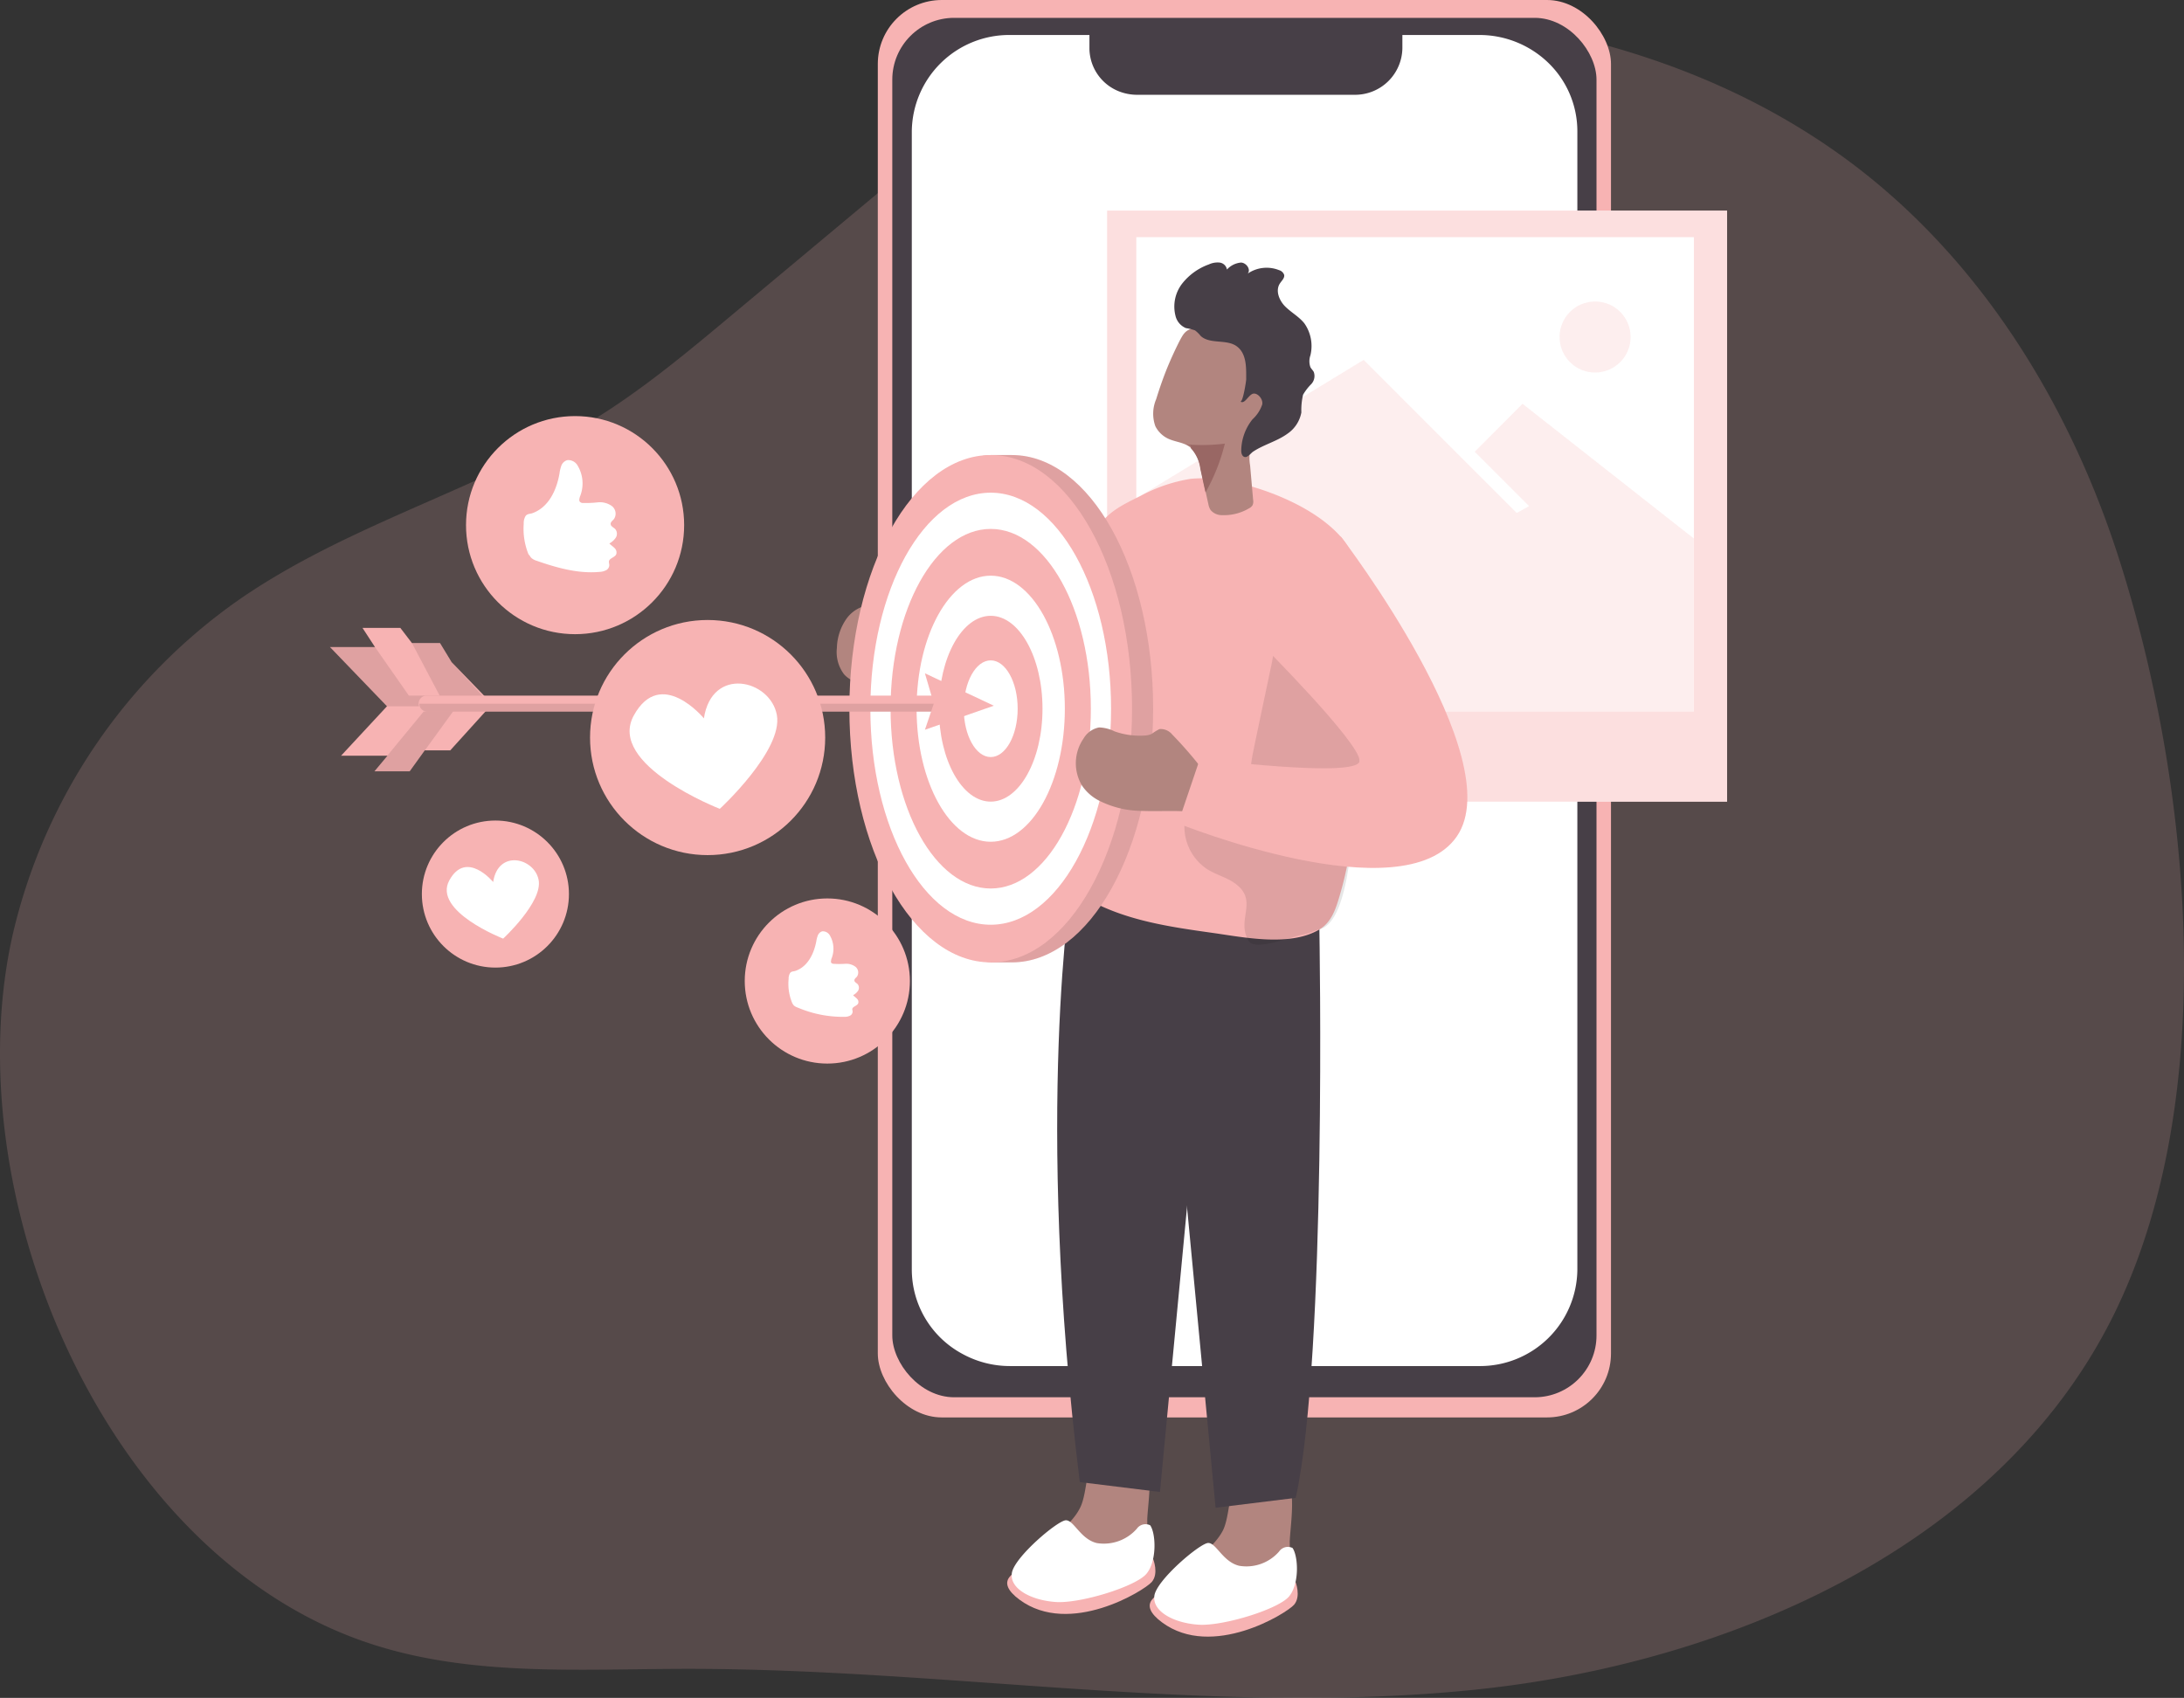 <svg xmlns="http://www.w3.org/2000/svg" xmlns:xlink="http://www.w3.org/1999/xlink" width="608.541" height="473.171" viewBox="0 0 608.541 473.171"><rect x="0" y="0" width="608.541" height="473.171" fill="#333333" stroke="none"/><defs><style>.a,.b,.e,.f{fill:#f7b3b3;}.a{opacity:0.18;}.a,.e,.f,.h{isolation:isolate;}.c{fill:#473f47;}.d{fill:#fff;}.e{opacity:0.42;}.f{opacity:0.22;}.g{fill:#b2857f;}.h{fill:#020202;opacity:0.1;}.i{fill:#996764;}.j{fill:url(#a);}</style><linearGradient id="a" x1="2.23" y1="10.176" x2="1.877" y2="9.565" gradientUnits="objectBoundingBox"><stop offset="0.01" stop-color="#fff"/><stop offset="1" stop-color="#fff" stop-opacity="0"/></linearGradient></defs><g transform="translate(-0.005)"><path class="a" d="M254.685,86l-31.97,26.7c-11.662,9.751-23.389,19.535-36.237,27.7-32.036,20.358-70.134,30.043-101.281,51.752A157.267,157.267,0,0,0,22.689,284.3c-17.048,72.77,25.118,174.594,100,198.741,27.8,8.993,57.748,6.885,86.968,6.836,73.1-.132,146.264,13.177,219.066,5.93s149.064-40.832,180.293-106.931c28.479-60.268,20.21-145.572.675-207.306C596.511,139.7,572.874,100.3,538.433,73.042,490.272,34.961,425.26,23.826,364.119,29.08,347.483,30.5,330.666,33.116,315.546,40.2c-13.622,6.391-25.349,16.142-36.9,25.794Z" transform="translate(-18.92 -24.798)"/><rect class="b" width="204.292" height="395.011" rx="17.83" transform="translate(244.593)"/><rect class="c" width="196.221" height="384.42" rx="17.24" transform="translate(248.629 4.974)"/><path class="d" d="M358.619,58.769V376.019a27.128,27.128,0,0,1-27.392,26.848H200.594a27.573,27.573,0,0,1-13.622-3.558,26.716,26.716,0,0,1-13.8-23.29V58.769a27.144,27.144,0,0,1,27.424-26.848h22.071v3.9a12.979,12.979,0,0,0,8.236,11.81,13.819,13.819,0,0,0,5.024.955H296.6A13.177,13.177,0,0,0,309.864,35.61v-3.69h21.412A27.639,27.639,0,0,1,350.2,39.366,26.551,26.551,0,0,1,358.619,58.769Z" transform="translate(80.894 -22.17)"/><rect class="d" width="172.749" height="164.728" transform="translate(308.485 58.687)"/><rect class="e" width="172.749" height="164.728" transform="translate(308.485 58.687)"/><rect class="d" width="155.356" height="132.214" transform="translate(316.622 66.099)"/><path class="f" d="M192.22,99.5,255.585,60.89l42.644,42.66,3.443-1.911L286.517,86.486l13.342-13.358,47.717,37.538V158.91H193.307Z" transform="translate(124.385 39.403)"/><path class="g" d="M178.282,127.726c-.313-.478-.906-1-1.367-.675a1.351,1.351,0,0,0-.4.675,3.129,3.129,0,0,1-2.751,1.647c-1.071.082-2.207-.165-3.294-.165a9.339,9.339,0,0,0-7.313,3.953,14.824,14.824,0,0,0-2.635,8.087,10.278,10.278,0,0,0,1.977,7.313c2.586,2.932,7.05,3.031,10.953,2.882l3.541-.115a3.294,3.294,0,0,0,3.69-2.7c1.466-3.525,4.1-7.05,2.273-10.607C181.378,134.891,180.423,130.328,178.282,127.726Z" transform="translate(72.669 39.325)"/><path class="g" d="M225.187,292.27a22.17,22.17,0,0,1-1.746,9.339,15.73,15.73,0,0,1-6.8,6.309,26.749,26.749,0,0,1-19.765,1.944,3.97,3.97,0,0,1-2.273-1.384,3.146,3.146,0,0,1-.412-1.96c.148-3.657,2.586-6.77,5.2-9.323s5.534-4.941,7.132-8.236c3.031-6.144.774-22.483,12.353-19.848C228.481,271.336,225.484,285.435,225.187,292.27Z" transform="translate(94.482 131.137)"/><path class="b" d="M229.975,289.968s1.647,4.052-.4,6.407-22.813,15.269-36.813,4.941,19.09-11.826,19.09-11.826Z" transform="translate(91.341 144.508)"/><path class="d" d="M228.664,284.62a2.965,2.965,0,0,0-3.739.972,12.222,12.222,0,0,1-11.118,3.986c-4.562-1.087-6.374-6.341-8.614-6.358S190.83,293.465,190.122,297.9s5.485,7.659,12.3,8.1,22.3-4.315,25.234-7.906S230.245,286.877,228.664,284.62Z" transform="translate(91.828 140.451)"/><path class="g" d="M249.259,296.063a22.022,22.022,0,0,1-1.647,9.323,15.582,15.582,0,0,1-6.819,6.308,26.749,26.749,0,0,1-19.765,1.96,3.953,3.953,0,0,1-2.29-1.384,3.443,3.443,0,0,1-.412-1.977c.148-3.64,2.6-6.753,5.2-9.323s5.5-4.941,7.148-8.153c3.014-6.144.774-22.467,12.337-19.848C252.536,275.162,249.522,289.261,249.259,296.063Z" transform="translate(110.106 133.636)"/><path class="b" d="M254.023,293.795s1.647,4.035-.379,6.407-22.78,15.269-36.764,4.941,18.909-11.793,18.909-11.793Z" transform="translate(106.939 147.006)"/><path class="d" d="M252.722,288.46a2.965,2.965,0,0,0-3.739.972,12.073,12.073,0,0,1-11.134,3.986c-4.53-1.087-6.374-6.341-8.6-6.358s-14.363,10.262-15.022,14.676,5.468,7.659,12.32,8.1,22.269-4.315,25.217-7.89S254.3,290.733,252.722,288.46Z" transform="translate(107.433 142.936)"/><path class="c" d="M259.553,183.826s2.158,118.79-6.588,158.419L230.63,345,215.18,182.36Z" transform="translate(108.08 75.183)"/><path class="c" d="M201.827,175.38s-10.492,64.073,2.24,166.984l22.335,2.751,15.45-162.653Z" transform="translate(96.809 70.666)"/><path class="b" d="M184.378,164.386c.247,4.3,1.647,8.038,5.386,9.273a6.313,6.313,0,0,0,.955.264c6.869,1.367,15.862-3.854,22.121-8.4a86.285,86.285,0,0,0,7.527-6.094V113.49l-33.288,34.128S183.917,156.842,184.378,164.386Z" transform="translate(88.117 30.616)"/><path class="b" d="M202.422,169.64c0,2.158-.264,4.3-.28,6.457,0,11.843,2.751,24.081-.774,35.693-.807,2.6-1.911,5.386-1,7.939a9.883,9.883,0,0,0,4.941,4.777c10.443,5.715,22.533,7.461,34.309,9.109,8.861,1.252,21.412,3.887,29.648-.889,3.492-2.042,4.678-5.831,5.781-9.6,3.558-12.024,4.612-24.954,5.534-37.406q.2-2.471.346-4.941,1.021-17.015.675-34.062c-.148-8.236-.807-17.146-6.177-23.373-7.165-8.236-21.017-13.77-31.526-15.7a35.875,35.875,0,0,0-10.36-.576,43.912,43.912,0,0,0-14,4.76c-5.2,2.586-9.883,4.76-12.419,9.883A70.825,70.825,0,0,0,201.3,140.5a66.69,66.69,0,0,0-.428,18.464c.313,3,1.071,6,1.384,8.993a8.237,8.237,0,0,1,.165,1.68Z" transform="translate(98.272 26.366)"/><path class="b" d="M244.939,173.684c0,39.037-17.624,70.694-39.366,70.694h-5.617c-20.852-1.812-33.766-32.811-33.766-70.694,0-38.279,12.255-69.492,33.42-70.694h5.963C227.38,103.006,244.939,134.648,244.939,173.684Z" transform="translate(76.377 23.821)"/><path class="h" d="M244.939,173.684c0,39.037-17.624,70.694-39.366,70.694h-5.617c-20.852-1.812-33.766-32.811-33.766-70.694,0-38.279,12.255-69.492,33.42-70.694h5.963C227.38,103.006,244.939,134.648,244.939,173.684Z" transform="translate(76.377 23.821)"/><ellipse class="b" cx="39.383" cy="70.694" rx="39.383" ry="70.694" transform="translate(236.671 126.811)"/><ellipse class="d" cx="33.535" cy="60.202" rx="33.535" ry="60.202" transform="translate(242.518 137.303)"/><ellipse class="b" cx="27.902" cy="50.105" rx="27.902" ry="50.105" transform="translate(248.151 147.4)"/><ellipse class="d" cx="20.655" cy="37.077" rx="20.655" ry="37.077" transform="translate(255.399 160.429)"/><ellipse class="b" cx="14.429" cy="25.893" rx="14.429" ry="25.893" transform="translate(261.625 171.613)"/><ellipse class="d" cx="7.511" cy="13.473" rx="7.511" ry="13.473" transform="translate(268.542 184.032)"/><path class="h" d="M238.333,230.1c3.426,1.021,11.349-2.158,14-2.6,1.647-.28,3-1.071,4.563-1.449,7.857-1.96,8.8-24.015,9.553-29.945,2.042-15.681,5.155-31.938,5.386-47.667,0-6.061-.082-12.238-2.075-17.97s-6.061-11.019-11.777-13.078c-10.031-3.624-13.012,28.1-14.379,34.589-1.729,8.236-3.492,16.471-5.188,24.707-1.235,6.012-.544,10.822-5.3,15.285a2.19,2.19,0,0,1-1.219.708,2.6,2.6,0,0,1-1.2-.3,18.908,18.908,0,0,0-6.308-1.5,4.941,4.941,0,0,0-2.849.445,4.793,4.793,0,0,0-1.927,3.146,14.165,14.165,0,0,0,6.061,14.824c2.141,1.334,4.6,2.059,6.737,3.294,8.12,4.941,1.318,10.2,4.546,16.257a2.141,2.141,0,0,0,1.384,1.252Z" transform="translate(110.737 32.956)"/><path class="g" d="M214.606,109.14a7.643,7.643,0,0,0,3.986,3.657c2.026.824,4.315.939,5.946,2.421h0a10.393,10.393,0,0,1,2.668,5.765c.478,2.224.955,4.431,1.449,6.588.231,1.12.494,2.224.725,3.294a4.678,4.678,0,0,0,.626,1.647,4.134,4.134,0,0,0,3.294,1.417A13.671,13.671,0,0,0,240.762,132a2.24,2.24,0,0,0,.939-.857,2.553,2.553,0,0,0,.148-1.482l-.84-9.586a12.189,12.189,0,0,1,1.186-7.725c2.471-5.155,5.139-10.311,6.111-15.993a13.177,13.177,0,0,0-.659-7.89,13.556,13.556,0,0,0-8.746-6.292,25.4,25.4,0,0,0-14.412-.132c-1.746.593-2.289,1.8-3.113,3.294-1.235,2.438-2.388,4.941-3.426,7.461-1.169,2.866-2.191,5.814-3.113,8.812A10.327,10.327,0,0,0,214.606,109.14Z" transform="translate(107.32 9.634)"/><path class="c" d="M224.959,90.92c2.635,2.355,7.181.774,10.031,2.866s2.6,6.193,2.619,9.174c0,.527-.939,6.588-1.647,6.193,1.153.824,2.042-1.417,3.294-2.075s3.13,1.252,2.817,2.9a9.783,9.783,0,0,1-2.7,4.134,14.2,14.2,0,0,0-3.146,8.779c0,.741.28,1.647,1.038,1.746s1.647-1.038,2.158-1.433c3.047-2.059,6.72-2.915,9.685-5.073a9.191,9.191,0,0,0,3.871-5.93,18.445,18.445,0,0,1,.478-4.941,14.476,14.476,0,0,1,2.257-2.932,3.294,3.294,0,0,0,.725-3.393c-.247-.494-.692-.857-.939-1.351a4.941,4.941,0,0,1,0-3.294,10.986,10.986,0,0,0-1.647-8.861c-1.466-1.878-3.657-3.047-5.353-4.727s-2.817-4.447-1.5-6.44c.494-.774,1.367-1.5,1.186-2.4a2.125,2.125,0,0,0-1.433-1.318,9.323,9.323,0,0,0-8.73.972c.972-1.137-.379-3.031-1.861-3.08a6.012,6.012,0,0,0-3.92,1.944,2.355,2.355,0,0,0-2.059-1.944,5.732,5.732,0,0,0-2.965.511,16.57,16.57,0,0,0-7.478,5.386,10.459,10.459,0,0,0-1.861,8.829,4.941,4.941,0,0,0,2.932,3.541,13.473,13.473,0,0,1,2.553.642,9.589,9.589,0,0,1,1.6,1.581Z" transform="translate(109.633 2.735)"/><path class="i" d="M219.53,101.258l.774.214a1.021,1.021,0,0,1,.593.3.955.955,0,0,1,0,.527,10.393,10.393,0,0,1,2.668,5.765c.478,2.224.955,4.431,1.45,6.588A53.782,53.782,0,0,0,230.4,101.06,52.133,52.133,0,0,1,219.53,101.258Z" transform="translate(110.895 22.572)"/><path class="g" d="M227.766,151.04a4.118,4.118,0,0,0-3.541-1.5,13.84,13.84,0,0,0-2.158,1.334,5.057,5.057,0,0,1-2.026.461,20.852,20.852,0,0,1-8.351-1.17,10.245,10.245,0,0,0-4.3-1.087,6.391,6.391,0,0,0-4.315,3.08,12.106,12.106,0,0,0-.4,13.177,12.732,12.732,0,0,0,4.3,3.92,26.634,26.634,0,0,0,12.337,3.08c4.283.181,8.614-.132,12.847.181a4.727,4.727,0,0,0,2.965-.379,4.6,4.6,0,0,0,1.417-3.755c.165-3.294.708-5.946-1.186-8.7a111.693,111.693,0,0,0-7.593-8.647Z" transform="translate(98.853 53.647)"/><path class="b" d="M263.687,117.762s47.107,61.6,32.234,83.377-77.711-3.591-77.711-3.591l6.111-18.036s44.143,5.584,44.472.659-28-33.239-28-33.239S235.686,105.491,263.687,117.762Z" transform="translate(110.04 31.911)"/><path class="b" d="M101.027,127.455l-11.3-11.662-3.245-5.337H78.659l-3.228-4.217H64.889l3.475,5.337H55.83l15.878,16.5-12.8,13.786H71.84L68.216,146.2h9.817l4.2-5.831h7.1Z" transform="translate(36.125 68.749)"/><path class="h" d="M71.708,126.424h29.319l-11.3-12.287L86.483,108.8H78.659l7.725,14.643H77.8L68.365,109.92H55.83Z" transform="translate(36.125 70.406)"/><path class="b" d="M243.347,145.93a2.207,2.207,0,0,1-2.224,2.224H92.175a2.24,2.24,0,1,1-.379-4.464H241.107A2.24,2.24,0,0,1,243.347,145.93Z" transform="translate(26.909 50.159)"/><path class="h" d="M239.451,145.05v2.224H92.1a2.207,2.207,0,0,1-2.24-2.207H239.451Z" transform="translate(26.983 51.039)"/><path class="h" d="M63.35,137.036,77.038,120.4h8.186L73.167,137.036Z" transform="translate(40.992 77.913)"/><path class="b" d="M156.47,113.92l2.471,8.45-2.471,7.28,19.205-6.7Z" transform="translate(101.251 73.719)"/><path class="j" d="M156.47,113.92l2.471,8.45-2.471,7.28,19.205-6.7Z" transform="translate(101.251 73.719)"/><circle class="b" cx="30.389" cy="30.389" r="30.389" transform="translate(129.855 115.957)"/><path class="d" d="M109.2,130.456a2.422,2.422,0,0,0,.626.791,4.3,4.3,0,0,0,1.318.659c5.65,1.96,11.53,3.64,17.509,3.1a4.414,4.414,0,0,0,1.828-.461,1.647,1.647,0,0,0,.906-1.532,6.8,6.8,0,0,1-.115-.807c0-1.021,1.647-1.186,2.042-2.108a1.647,1.647,0,0,0-.478-1.746c-.445-.461-1-.791-1.433-1.268a5.106,5.106,0,0,0,1.812-1.647,2.059,2.059,0,0,0-.148-2.339c-.445-.478-1.235-.741-1.3-1.384s.576-1,.939-1.466a2.685,2.685,0,0,0-.642-3.624,5.732,5.732,0,0,0-3.887-1,31.061,31.061,0,0,1-4.1.181,1.153,1.153,0,0,1-.906-.362c-.264-.362-.1-.889,0-1.318a9.7,9.7,0,0,0-.609-8.746,2.965,2.965,0,0,0-2.882-1.515,2.52,2.52,0,0,0-1.647,1.515,10.392,10.392,0,0,0-.527,2.224c-.791,4.513-2.932,9.339-7.494,11.019-.774.28-1.466.132-1.977.84a3.986,3.986,0,0,0-.494,2.174,18.843,18.843,0,0,0,1.334,8.466Z" transform="translate(38.391 24.372)"/><circle class="b" cx="23.01" cy="23.01" r="23.01" transform="translate(207.517 250.378)"/><path class="d" d="M153.454,203.717a1.862,1.862,0,0,0,.461.609,3.13,3.13,0,0,0,.988.511,32.037,32.037,0,0,0,13.177,2.569,3.113,3.113,0,0,0,1.384-.329,1.268,1.268,0,0,0,.725-1.153c0-.214-.1-.412-.1-.609,0-.774,1.268-.873,1.647-1.647a1.235,1.235,0,0,0-.346-1.318c-.329-.346-.741-.609-1.071-.972a3.936,3.936,0,0,0,1.4-1.252,1.647,1.647,0,0,0-.082-1.779c-.329-.362-.922-.577-.955-1.054s.428-.758.725-1.1a2.059,2.059,0,0,0-.445-2.751,4.348,4.348,0,0,0-2.932-.807,24.281,24.281,0,0,1-3.1,0,.906.906,0,0,1-.692-.28c-.2-.28,0-.675,0-1a7.379,7.379,0,0,0-.362-6.588,2.257,2.257,0,0,0-2.158-1.186,1.894,1.894,0,0,0-1.219,1.137,7.133,7.133,0,0,0-.428,1.647c-.659,3.41-2.339,7.033-5.814,8.236-.593.2-1.1.082-1.5.609a3.014,3.014,0,0,0-.4,1.647,13.8,13.8,0,0,0,.889,6.424,2.157,2.157,0,0,0,.2.445Z" transform="translate(67.388 75.963)"/><circle class="b" cx="20.49" cy="20.49" r="20.49" transform="translate(117.552 228.669)"/><path class="d" d="M107.433,177.611s-7.478-9.076-12.205-.478,14.989,16.257,14.989,16.257,11.085-10.212,9.883-16.372S108.816,168.453,107.433,177.611Z" transform="translate(29.983 68.188)"/><circle class="b" cx="32.761" cy="32.761" r="32.761" transform="translate(164.412 172.782)"/><path class="d" d="M146.133,151.351s-11.991-14.544-19.535-.791,23.966,26.008,23.966,26.008,17.723-16.323,15.895-26.173S148.373,136.692,146.133,151.351Z" transform="translate(50.002 48.839)"/><circle class="f" cx="9.899" cy="9.899" r="9.899" transform="translate(434.555 84.019)"/></g></svg>
